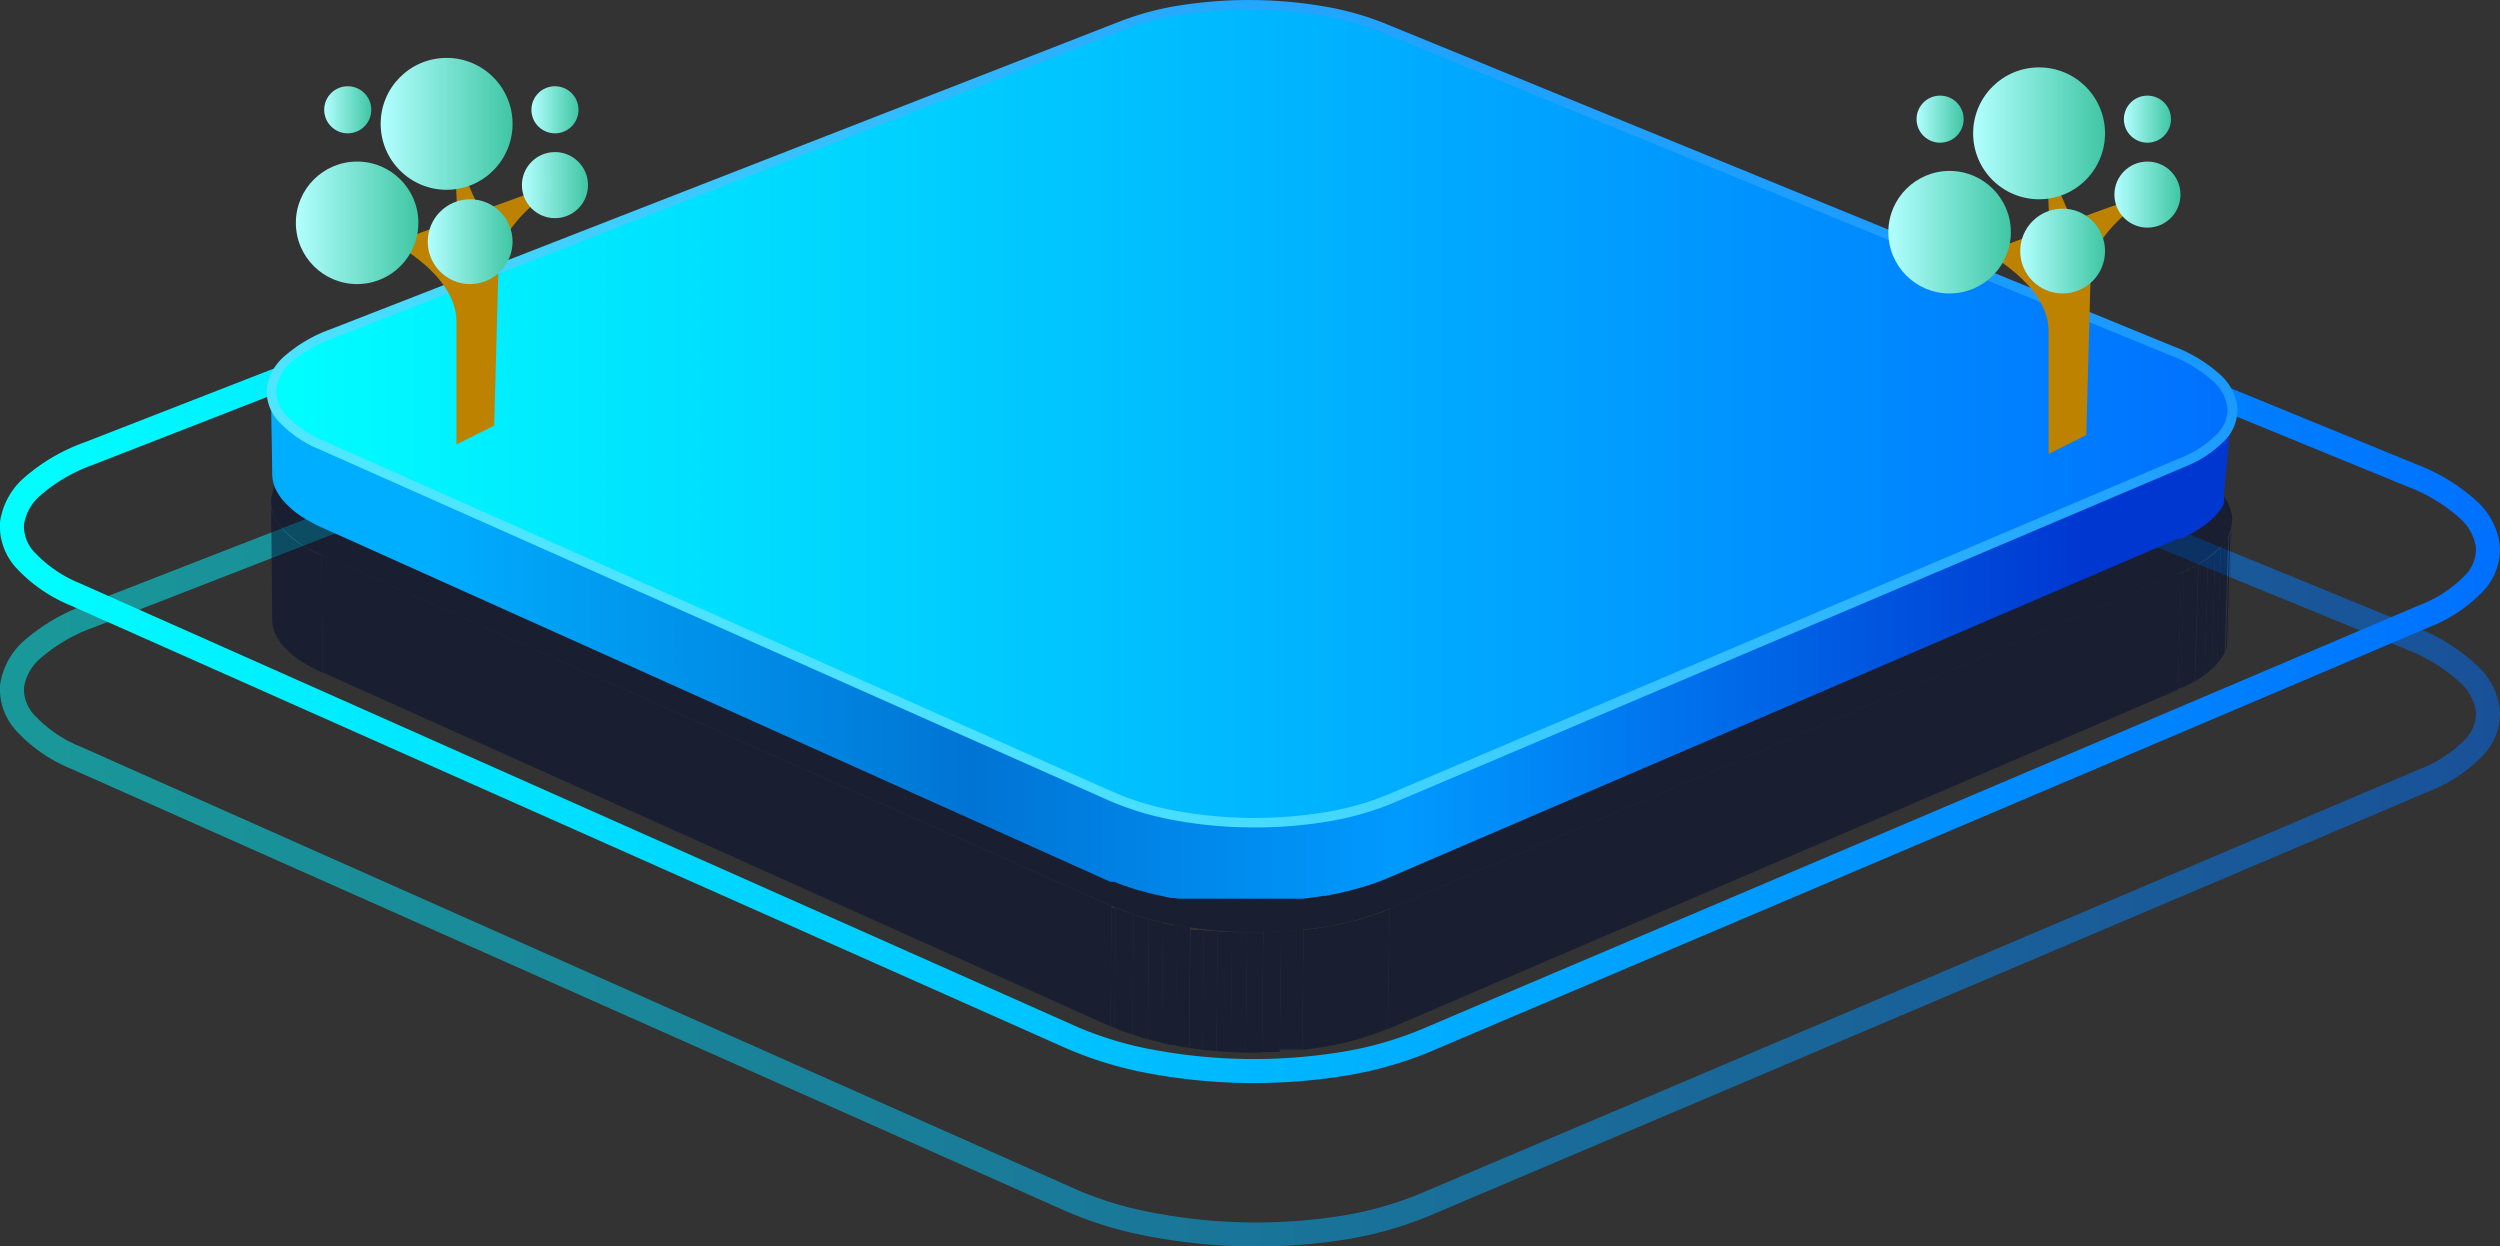 <svg xmlns="http://www.w3.org/2000/svg" xmlns:xlink="http://www.w3.org/1999/xlink" viewBox="0 0 208.12 103.76"><rect x="0" y="0" width="208.12" height="103.76" fill="#333333" stroke="none"/><defs><style>.cls-1,.cls-3,.cls-4{fill:none;}.cls-2{isolation:isolate;}.cls-3,.cls-4{stroke-miterlimit:10;stroke-width:2px;}.cls-3,.cls-5{opacity:0.5;}.cls-3{stroke:url(#未命名的渐变_37);}.cls-4{stroke:url(#未命名的渐变_37-2);}.cls-5{mix-blend-mode:multiply;}.cls-6{clip-path:url(#clip-path);}.cls-7{fill:#000930;}.cls-8{clip-path:url(#clip-path-2);}.cls-9{clip-path:url(#clip-path-3);}.cls-10{clip-path:url(#clip-path-4);}.cls-11{clip-path:url(#clip-path-5);}.cls-12{fill:url(#未命名的渐变_56);}.cls-13{fill:url(#未命名的渐变_37-3);}.cls-14{fill:url(#未命名的渐变_45);}.cls-15{fill:#bc8200;}.cls-16{fill:url(#未命名的渐变_22);}.cls-17{fill:url(#未命名的渐变_22-2);}.cls-18{fill:url(#未命名的渐变_22-3);}.cls-19{fill:url(#未命名的渐变_22-4);}.cls-20{fill:url(#未命名的渐变_22-5);}.cls-21{fill:url(#未命名的渐变_22-6);}.cls-22{fill:url(#未命名的渐变_22-7);}.cls-23{fill:url(#未命名的渐变_22-8);}.cls-24{fill:url(#未命名的渐变_22-9);}.cls-25{fill:url(#未命名的渐变_22-10);}.cls-26{fill:url(#未命名的渐变_22-11);}.cls-27{fill:url(#未命名的渐变_22-12);}</style><linearGradient id="未命名的渐变_37" y1="59.77" x2="208.12" y2="59.77" gradientUnits="userSpaceOnUse"><stop offset="0" stop-color="aqua"/><stop offset="1" stop-color="#0070ff"/></linearGradient><linearGradient id="未命名的渐变_37-2" y1="46.18" x2="208.12" y2="46.18" xlink:href="#未命名的渐变_37"/><clipPath id="clip-path"><path class="cls-1" d="M185.83,43.34l-.3,9.75a3,3,0,0,1-.29,1.18,4.29,4.29,0,0,1-.8,1.13,7.24,7.24,0,0,1-1.31,1.06,12.24,12.24,0,0,1-1.83,1l.29-9.78a12.31,12.31,0,0,0,1.83-.95,7.24,7.24,0,0,0,1.31-1.05,4.25,4.25,0,0,0,.8-1.12A2.93,2.93,0,0,0,185.83,43.34Z"/></clipPath><clipPath id="clip-path-2"><path class="cls-1" d="M22.66,51.52l-.09-9.75a2.93,2.93,0,0,0,.27,1.18,4.28,4.28,0,0,0,.79,1.15,7.32,7.32,0,0,0,1.31,1.09,12.48,12.48,0,0,0,1.84,1L26.85,56A12.41,12.41,0,0,1,25,55a7.33,7.33,0,0,1-1.31-1.1,4.32,4.32,0,0,1-.79-1.16A3,3,0,0,1,22.66,51.52Z"/></clipPath><clipPath id="clip-path-3"><path class="cls-1" d="M115.67,75.64l-.14,10a23.81,23.81,0,0,1-5.39,1.52,36.37,36.37,0,0,1-12.31-.11,24,24,0,0,1-5.38-1.62l.08-10A24.3,24.3,0,0,0,97.93,77a36.86,36.86,0,0,0,12.34.12A24.06,24.06,0,0,0,115.67,75.64Z"/></clipPath><clipPath id="clip-path-4"><path class="cls-1" d="M93.56,11.2a24,24,0,0,1,5-1.29A36.83,36.83,0,0,1,110,10a24.28,24.28,0,0,1,5,1.39l65.75,26.94a11.77,11.77,0,0,1,3.63,2.19A4,4,0,0,1,185.82,43a3.24,3.24,0,0,1-.93,2.47,9.14,9.14,0,0,1-3.29,2.16l-65.93,28a24.06,24.06,0,0,1-5.41,1.51A36.86,36.86,0,0,1,97.93,77a24.3,24.3,0,0,1-5.4-1.61L26.78,46.18A9.31,9.31,0,0,1,23.5,44a3.28,3.28,0,0,1-.92-2.49A3.92,3.92,0,0,1,24,39a11.56,11.56,0,0,1,3.65-2.12Z"/></clipPath><clipPath id="clip-path-5"><polyline class="cls-1" points="180.81 38.34 180.81 38.34 182.91 39.38 184.44 40.53 185.41 41.75 185.82 43.01 185.64 44.26 184.88 45.48 183.54 46.61 181.6 47.63 115.67 75.64 113.11 76.52 110.27 77.14 107.23 77.5 104.1 77.6 100.96 77.44 97.93 77.03 95.09 76.35 92.53 75.42 26.78 46.18 24.84 45.13 23.5 43.96 22.75 42.73 22.58 41.48 22.99 40.23 23.97 39.02 25.52 37.9 27.62 36.9 93.56 11.2 95.95 10.44 98.6 9.9 101.42 9.6 104.32 9.51 107.21 9.65 110.03 10.02 112.67 10.6 115.06 11.4 180.81 38.34"/></clipPath><linearGradient id="未命名的渐变_56" x1="35.33" y1="53.85" x2="173.39" y2="53.85" gradientUnits="userSpaceOnUse"><stop offset="0" stop-color="#00aeff"/><stop offset="0.33" stop-color="#0074d5"/><stop offset="0.59" stop-color="#009aff"/><stop offset="1" stop-color="#0037d1"/></linearGradient><linearGradient id="未命名的渐变_37-3" x1="22.43" y1="34.44" x2="185.69" y2="34.44" xlink:href="#未命名的渐变_37"/><linearGradient id="未命名的渐变_45" x1="67.76" y1="92.98" x2="150.39" y2="-42.21" gradientUnits="userSpaceOnUse"><stop offset="0" stop-color="#5effff"/><stop offset="1" stop-color="#0070ff"/></linearGradient><linearGradient id="未命名的渐变_22" x1="31.69" y1="10.31" x2="42.67" y2="10.31" gradientUnits="userSpaceOnUse"><stop offset="0" stop-color="#b2ffff"/><stop offset="0.99" stop-color="#41c7a5"/></linearGradient><linearGradient id="未命名的渐变_22-2" x1="43.46" y1="15.41" x2="48.95" y2="15.41" xlink:href="#未命名的渐变_22"/><linearGradient id="未命名的渐变_22-3" x1="44.24" y1="9.14" x2="48.16" y2="9.14" xlink:href="#未命名的渐变_22"/><linearGradient id="未命名的渐变_22-4" x1="26.98" y1="9.14" x2="30.91" y2="9.14" xlink:href="#未命名的渐变_22"/><linearGradient id="未命名的渐变_22-5" x1="35.61" y1="20.12" x2="42.67" y2="20.12" xlink:href="#未命名的渐变_22"/><linearGradient id="未命名的渐变_22-6" x1="24.63" y1="18.55" x2="34.83" y2="18.55" xlink:href="#未命名的渐变_22"/><linearGradient id="未命名的渐变_22-7" x1="164.26" y1="11.1" x2="175.24" y2="11.1" xlink:href="#未命名的渐变_22"/><linearGradient id="未命名的渐变_22-8" x1="176.03" y1="16.2" x2="181.52" y2="16.2" xlink:href="#未命名的渐变_22"/><linearGradient id="未命名的渐变_22-9" x1="176.81" y1="9.92" x2="180.73" y2="9.92" xlink:href="#未命名的渐变_22"/><linearGradient id="未命名的渐变_22-10" x1="159.55" y1="9.92" x2="163.47" y2="9.92" xlink:href="#未命名的渐变_22"/><linearGradient id="未命名的渐变_22-11" x1="168.18" y1="20.9" x2="175.24" y2="20.9" xlink:href="#未命名的渐变_22"/><linearGradient id="未命名的渐变_22-12" x1="157.2" y1="19.33" x2="167.4" y2="19.33" xlink:href="#未命名的渐变_22"/></defs><title>练习</title><g class="cls-2"><g id="图层_1" data-name="图层 1"><path class="cls-3" d="M90.63,18.91A30.34,30.34,0,0,1,97,17.28a46.5,46.5,0,0,1,14.43.14,30.66,30.66,0,0,1,6.36,1.75l83,34A14.86,14.86,0,0,1,205.38,56a5,5,0,0,1,1.73,3.13,4.09,4.09,0,0,1-1.18,3.12,11.54,11.54,0,0,1-4.15,2.72l-83.24,35.35a30.38,30.38,0,0,1-6.83,1.9A46.53,46.53,0,0,1,96.15,102a30.68,30.68,0,0,1-6.81-2l-83-36.91a11.75,11.75,0,0,1-4.13-2.8A4.15,4.15,0,0,1,1,57.14,5,5,0,0,1,2.77,54a14.6,14.6,0,0,1,4.61-2.68Z"/><path class="cls-4" d="M90.63,5.32A30.34,30.34,0,0,1,97,3.69a46.5,46.5,0,0,1,14.43.14,30.66,30.66,0,0,1,6.36,1.75l83,34a14.86,14.86,0,0,1,4.59,2.76,5,5,0,0,1,1.73,3.13,4.09,4.09,0,0,1-1.18,3.12,11.54,11.54,0,0,1-4.15,2.72L118.55,86.68a30.38,30.38,0,0,1-6.83,1.9,46.53,46.53,0,0,1-15.57-.15,30.68,30.68,0,0,1-6.81-2L6.31,49.5a11.75,11.75,0,0,1-4.13-2.8A4.15,4.15,0,0,1,1,43.55a5,5,0,0,1,1.75-3.1,14.6,14.6,0,0,1,4.61-2.68Z"/><g class="cls-5"><g class="cls-6"><path class="cls-7" d="M185.83,43.34l-.3,9.75v.31l.3-9.75v-.3"/><path class="cls-7" d="M185.8,43.65l-.3,9.75,0,.12,0,.12,0,.12,0,.12.3-9.75,0-.12,0-.12,0-.12,0-.12"/><path class="cls-7" d="M185.69,44.13l-.3,9.75,0,.12,0,.12-.05.12-.06.12.3-9.76.06-.12.05-.12,0-.12,0-.12"/><path class="cls-7" d="M185.5,44.59l-.3,9.76-.06.11-.07.11-.07.11-.08.11.29-9.76.08-.11.07-.11.07-.11.06-.11"/><path class="cls-7" d="M185.23,45l-.29,9.76-.08.11-.09.11-.09.11-.1.11.29-9.77.1-.11.09-.11.09-.11.08-.11"/><path class="cls-7" d="M184.87,45.49l-.29,9.77-.11.12-.11.12-.12.11-.12.11.29-9.77.12-.11.12-.11.11-.11.11-.11"/><path class="cls-7" d="M184.41,45.95l-.29,9.77-.14.12-.14.12-.15.12-.16.12.29-9.77.16-.12.15-.12.15-.12.14-.12"/><path class="cls-7" d="M183.82,46.42l-.29,9.77-.19.13-.2.13-.2.13-.21.13.29-9.78.21-.13.2-.13.2-.13.19-.13"/><path class="cls-7" d="M183,46.93l-.29,9.78-.28.16-.29.15-.3.15-.32.15.29-9.78.32-.15.3-.15.29-.15.28-.15"/><path class="cls-7" d="M181.83,47.53l-.29,9.78-.06,0-.06,0-.06,0-.06,0,.29-9.78.06,0,.06,0,.06,0,.06,0"/></g><g class="cls-8"><path class="cls-7" d="M26.78,46.18,26.85,56A12.41,12.41,0,0,1,25,55a7.33,7.33,0,0,1-1.31-1.1,4.32,4.32,0,0,1-.79-1.16,3,3,0,0,1-.27-1.19l-.09-9.75a2.93,2.93,0,0,0,.27,1.18,4.28,4.28,0,0,0,.79,1.15,7.32,7.32,0,0,0,1.31,1.09,12.48,12.48,0,0,0,1.84,1"/></g><polygon class="cls-7" points="181.6 47.63 181.31 57.42 115.54 85.67 115.67 75.64 181.6 47.63"/><polygon class="cls-7" points="92.53 75.42 92.45 85.45 26.85 55.97 26.78 46.18 92.53 75.42"/><g class="cls-9"><path class="cls-7" d="M115.67,75.64l-.14,10c-.51.22-1.05.42-1.61.61s-1.14.35-1.74.5-1.22.28-1.85.39-1.28.2-1.93.28l.12-10c.66-.07,1.3-.16,1.94-.27s1.25-.24,1.86-.38,1.19-.31,1.75-.49,1.1-.38,1.61-.6"/><path class="cls-7" d="M108.52,77.38l-.12,10-.46,0-.46,0-.47,0-.47,0,.11-10.05.47,0,.47,0,.46,0,.46,0"/><path class="cls-7" d="M106.65,77.54l-.11,10.05-.37,0-.37,0h-.74l.11-10.05h.75l.37,0,.37,0"/><path class="cls-7" d="M105.16,77.6l-.11,10.05h-1.34l.11-10.05h1.34"/><path class="cls-7" d="M103.82,77.6l-.11,10.05h-1.25l.1-10.05h1.25"/><path class="cls-7" d="M102.57,77.56l-.1,10.05-.3,0-.3,0-.3,0-.3,0,.1-10.05.3,0,.3,0,.3,0,.3,0"/><path class="cls-7" d="M101.37,77.48l-.1,10.05-.29,0-.29,0-.29,0-.29,0,.1-10.05.29,0,.29,0,.29,0,.29,0"/><path class="cls-7" d="M100.22,77.37l-.1,10.05-.28,0-.28,0-.28,0-.28,0,.1-10,.28,0,.28,0,.28,0,.28,0"/><path class="cls-7" d="M99.08,77.22l-.1,10-.28,0-.28,0-.28,0-.28-.05L98,77l.28.05.28,0,.28,0,.28,0"/><path class="cls-7" d="M98,77l-.09,10L97.58,87,97.29,87,97,86.91l-.28-.06.09-10,.28.06.28.06.29.06L98,77"/><path class="cls-7" d="M96.82,76.8l-.09,10-.3-.07-.29-.07-.29-.07-.29-.08.09-10,.29.08.29.07.3.07.3.07"/><path class="cls-7" d="M95.64,76.51l-.09,10-.32-.09-.32-.1-.32-.1-.31-.1.08-10,.31.1.32.1.32.09.33.09"/><path class="cls-7" d="M94.36,76.12l-.08,10L93.9,86l-.38-.14-.37-.14-.36-.15.08-10,.36.15.37.14L94,76l.38.13"/><path class="cls-7" d="M92.87,75.57l-.08,10-.09,0-.09,0-.08,0-.08,0,.08-10,.08,0,.09,0,.09,0,.09,0"/></g><path class="cls-7" d="M93.56,11.2a24,24,0,0,1,5-1.29A36.83,36.83,0,0,1,110,10a24.28,24.28,0,0,1,5,1.39l65.75,26.94a11.77,11.77,0,0,1,3.63,2.19A4,4,0,0,1,185.82,43a3.24,3.24,0,0,1-.93,2.47,9.14,9.14,0,0,1-3.29,2.16l-65.93,28a24.06,24.06,0,0,1-5.41,1.51A36.86,36.86,0,0,1,97.93,77a24.3,24.3,0,0,1-5.4-1.61L26.78,46.18A9.31,9.31,0,0,1,23.5,44a3.28,3.28,0,0,1-.92-2.49A3.92,3.92,0,0,1,24,39a11.56,11.56,0,0,1,3.65-2.12Z"/><g class="cls-10"><g class="cls-11"><path class="cls-7" d="M186.2,45c-1.17-9.46,0-22.47,0-33.37V9.51H114.08v1.08H95.78v1.08H93.63L91.47,9.51H22.58V28.89c0,2.52-.7,6.2,0,8.61.13.46,1.61,1.22,1.61,1.35,0,.75-1,.25-1.08,1.08a27.67,27.67,0,0,0-.54,4V78.41H186.2C186.2,67.57,187.53,55.78,186.2,45Z"/></g></g></g><path class="cls-12" d="M185.83,33.65a2.79,2.79,0,0,1-.08.58h0a3.11,3.11,0,0,1-.2.57h0a3.76,3.76,0,0,1-.33.56h0a4.82,4.82,0,0,1-.46.55h0a6.31,6.31,0,0,1-.58.53h0a8.29,8.29,0,0,1-.72.51h0c-.25.16-.53.32-.83.48l0,0c-.3.15-.62.3-1,.45l-65.93,28c-.47.2-1,.38-1.47.54l-.47.15q-.55.17-1.13.32l-.53.13q-.65.15-1.32.27l-.37.07c-.57.1-1.16.18-1.75.25l-1.36.13h-.05q-.75.06-1.52.08h0q-.77,0-1.54,0h0q-.78,0-1.55,0h0q-.77,0-1.54-.11h0q-.76-.07-1.51-.17h0q-.75-.1-1.49-.24h0q-.73-.14-1.44-.3h0q-.7-.17-1.37-.36h0q-.66-.19-1.28-.42l-.06,0c-.42-.15-.82-.31-1.21-.49L26.78,36.5a12.48,12.48,0,0,1-1.84-1,7.32,7.32,0,0,1-1.31-1.09,4.28,4.28,0,0,1-.79-1.15,2.93,2.93,0,0,1-.27-1.18c0,3.25.06,4.15.09,7.4a3,3,0,0,0,.27,1.19,4.32,4.32,0,0,0,.79,1.16A7.33,7.33,0,0,0,25,42.93a12.41,12.41,0,0,0,1.84,1l65.6,29.48.08,0,.08,0,.09,0,.09,0,.36.15.37.14.14.05.05,0,.18.07.38.13.31.1.32.1.08,0h0l.21.06.32.09.29.08.29.07.24.06h.05l.3.07.28.06.28.06.29.06.25,0h0l.28.05.28,0,.28,0,.28,0,.28,0h.08l.2,0,.28,0,.28,0,.29,0,.29,0,.16,0H101l.29,0,.3,0,.3,0,.3,0h3.63l.37,0,.37,0,.47,0h.14l.33,0,.46,0,.46,0h.1c.55-.06,1.1-.14,1.64-.23l.1,0h.08l.29-.06q.67-.12,1.32-.28l.24-.05.29-.08c.39-.1.76-.21,1.13-.32l.32-.09.15-.06c.51-.17,1-.35,1.46-.55l65.78-28.25.06,0,.06,0,.06,0,.06,0,.32-.15.3-.15.1-.05,0,0,.14-.07.28-.16.21-.13.19-.12h0l.2-.13.19-.13.16-.12.15-.12h0l.12-.1.14-.12.12-.11.12-.11.08-.09h0l0,0,.11-.12.1-.11.09-.11.09-.11.05-.07h0l0,0,.08-.11.07-.11.07-.11.06-.11,0-.08h0v0l.05-.12,0-.12,0-.12,0-.12,0-.07h0v0l0-.12,0-.12V41h0Z"/><path class="cls-13" d="M93.42,2.08a24,24,0,0,1,5-1.29,36.83,36.83,0,0,1,11.43.11,24.28,24.28,0,0,1,5,1.39l65.75,26.94a11.77,11.77,0,0,1,3.63,2.19,4,4,0,0,1,1.37,2.48,3.24,3.24,0,0,1-.93,2.47,9.14,9.14,0,0,1-3.29,2.16l-65.93,28A24.06,24.06,0,0,1,110.13,68a36.86,36.86,0,0,1-12.34-.12,24.3,24.3,0,0,1-5.4-1.61L26.64,37.06a9.31,9.31,0,0,1-3.27-2.22,3.28,3.28,0,0,1-.92-2.49,3.92,3.92,0,0,1,1.39-2.45,11.56,11.56,0,0,1,3.65-2.12Z"/><path class="cls-14" d="M104.46,68.88h-.37a36.16,36.16,0,0,1-6.23-.58,24.59,24.59,0,0,1-5.48-1.63L26.62,37.42a9.68,9.68,0,0,1-3.41-2.32,3.69,3.69,0,0,1-1-2.78,4.28,4.28,0,0,1,1.51-2.7,11.93,11.93,0,0,1,3.77-2.2L93.42,1.71A24.3,24.3,0,0,1,98.54.4a37.23,37.23,0,0,1,11.55.11,24.55,24.55,0,0,1,5.12,1.41L181,28.86a12.13,12.13,0,0,1,3.76,2.27,4.34,4.34,0,0,1,1.49,2.73,3.65,3.65,0,0,1-1,2.76,9.51,9.51,0,0,1-3.42,2.26l-65.93,28a24.32,24.32,0,0,1-5.5,1.53A35.87,35.87,0,0,1,104.46,68.88ZM93.7,2.44,27.76,28.15a11.17,11.17,0,0,0-3.52,2A3.54,3.54,0,0,0,23,32.39a2.9,2.9,0,0,0,.83,2.19,8.91,8.91,0,0,0,3.14,2.12L92.69,65.94A23.8,23.8,0,0,0,98,67.52a36.46,36.46,0,0,0,12.2.11,23.58,23.58,0,0,0,5.32-1.48l65.93-28a8.76,8.76,0,0,0,3.15-2.06,2.85,2.85,0,0,0,.83-2.17,3.59,3.59,0,0,0-1.25-2.23,11.38,11.38,0,0,0-3.51-2.11L114.91,2.65a23.77,23.77,0,0,0-5-1.36,36.46,36.46,0,0,0-11.3-.11,23.53,23.53,0,0,0-5,1.27Z"/><path class="cls-15" d="M32.69,20.2S38,22.86,38,26.79V37l3.14-1.57.39-14.52s1-3.42,5.88-5.87c.82-.41-3.24,1-7.29,2.49-.32.11-1.81-4.17-2.12-4.06s.3,4.71-.12,4.87Z"/><circle class="cls-16" cx="37.18" cy="10.31" r="5.49"/><circle class="cls-17" cx="46.2" cy="15.41" r="2.75"/><circle class="cls-18" cx="46.2" cy="9.14" r="1.96"/><circle class="cls-19" cx="28.95" cy="9.14" r="1.96"/><circle class="cls-20" cx="39.14" cy="20.12" r="3.53"/><circle class="cls-21" cx="29.73" cy="18.55" r="5.1"/><path class="cls-15" d="M165.26,21s5.28,2.67,5.28,6.59v10.2l3.14-1.57.39-14.52s1-3.42,5.88-5.87c.82-.41-3.24,1-7.29,2.49-.32.11-1.81-4.17-2.12-4.06s.3,4.71-.12,4.87Z"/><circle class="cls-22" cx="169.75" cy="11.1" r="5.49"/><circle class="cls-23" cx="178.77" cy="16.2" r="2.75"/><circle class="cls-24" cx="178.77" cy="9.92" r="1.96"/><circle class="cls-25" cx="161.51" cy="9.92" r="1.96"/><circle class="cls-26" cx="171.71" cy="20.9" r="3.53"/><circle class="cls-27" cx="162.3" cy="19.33" r="5.1"/></g></g></svg>